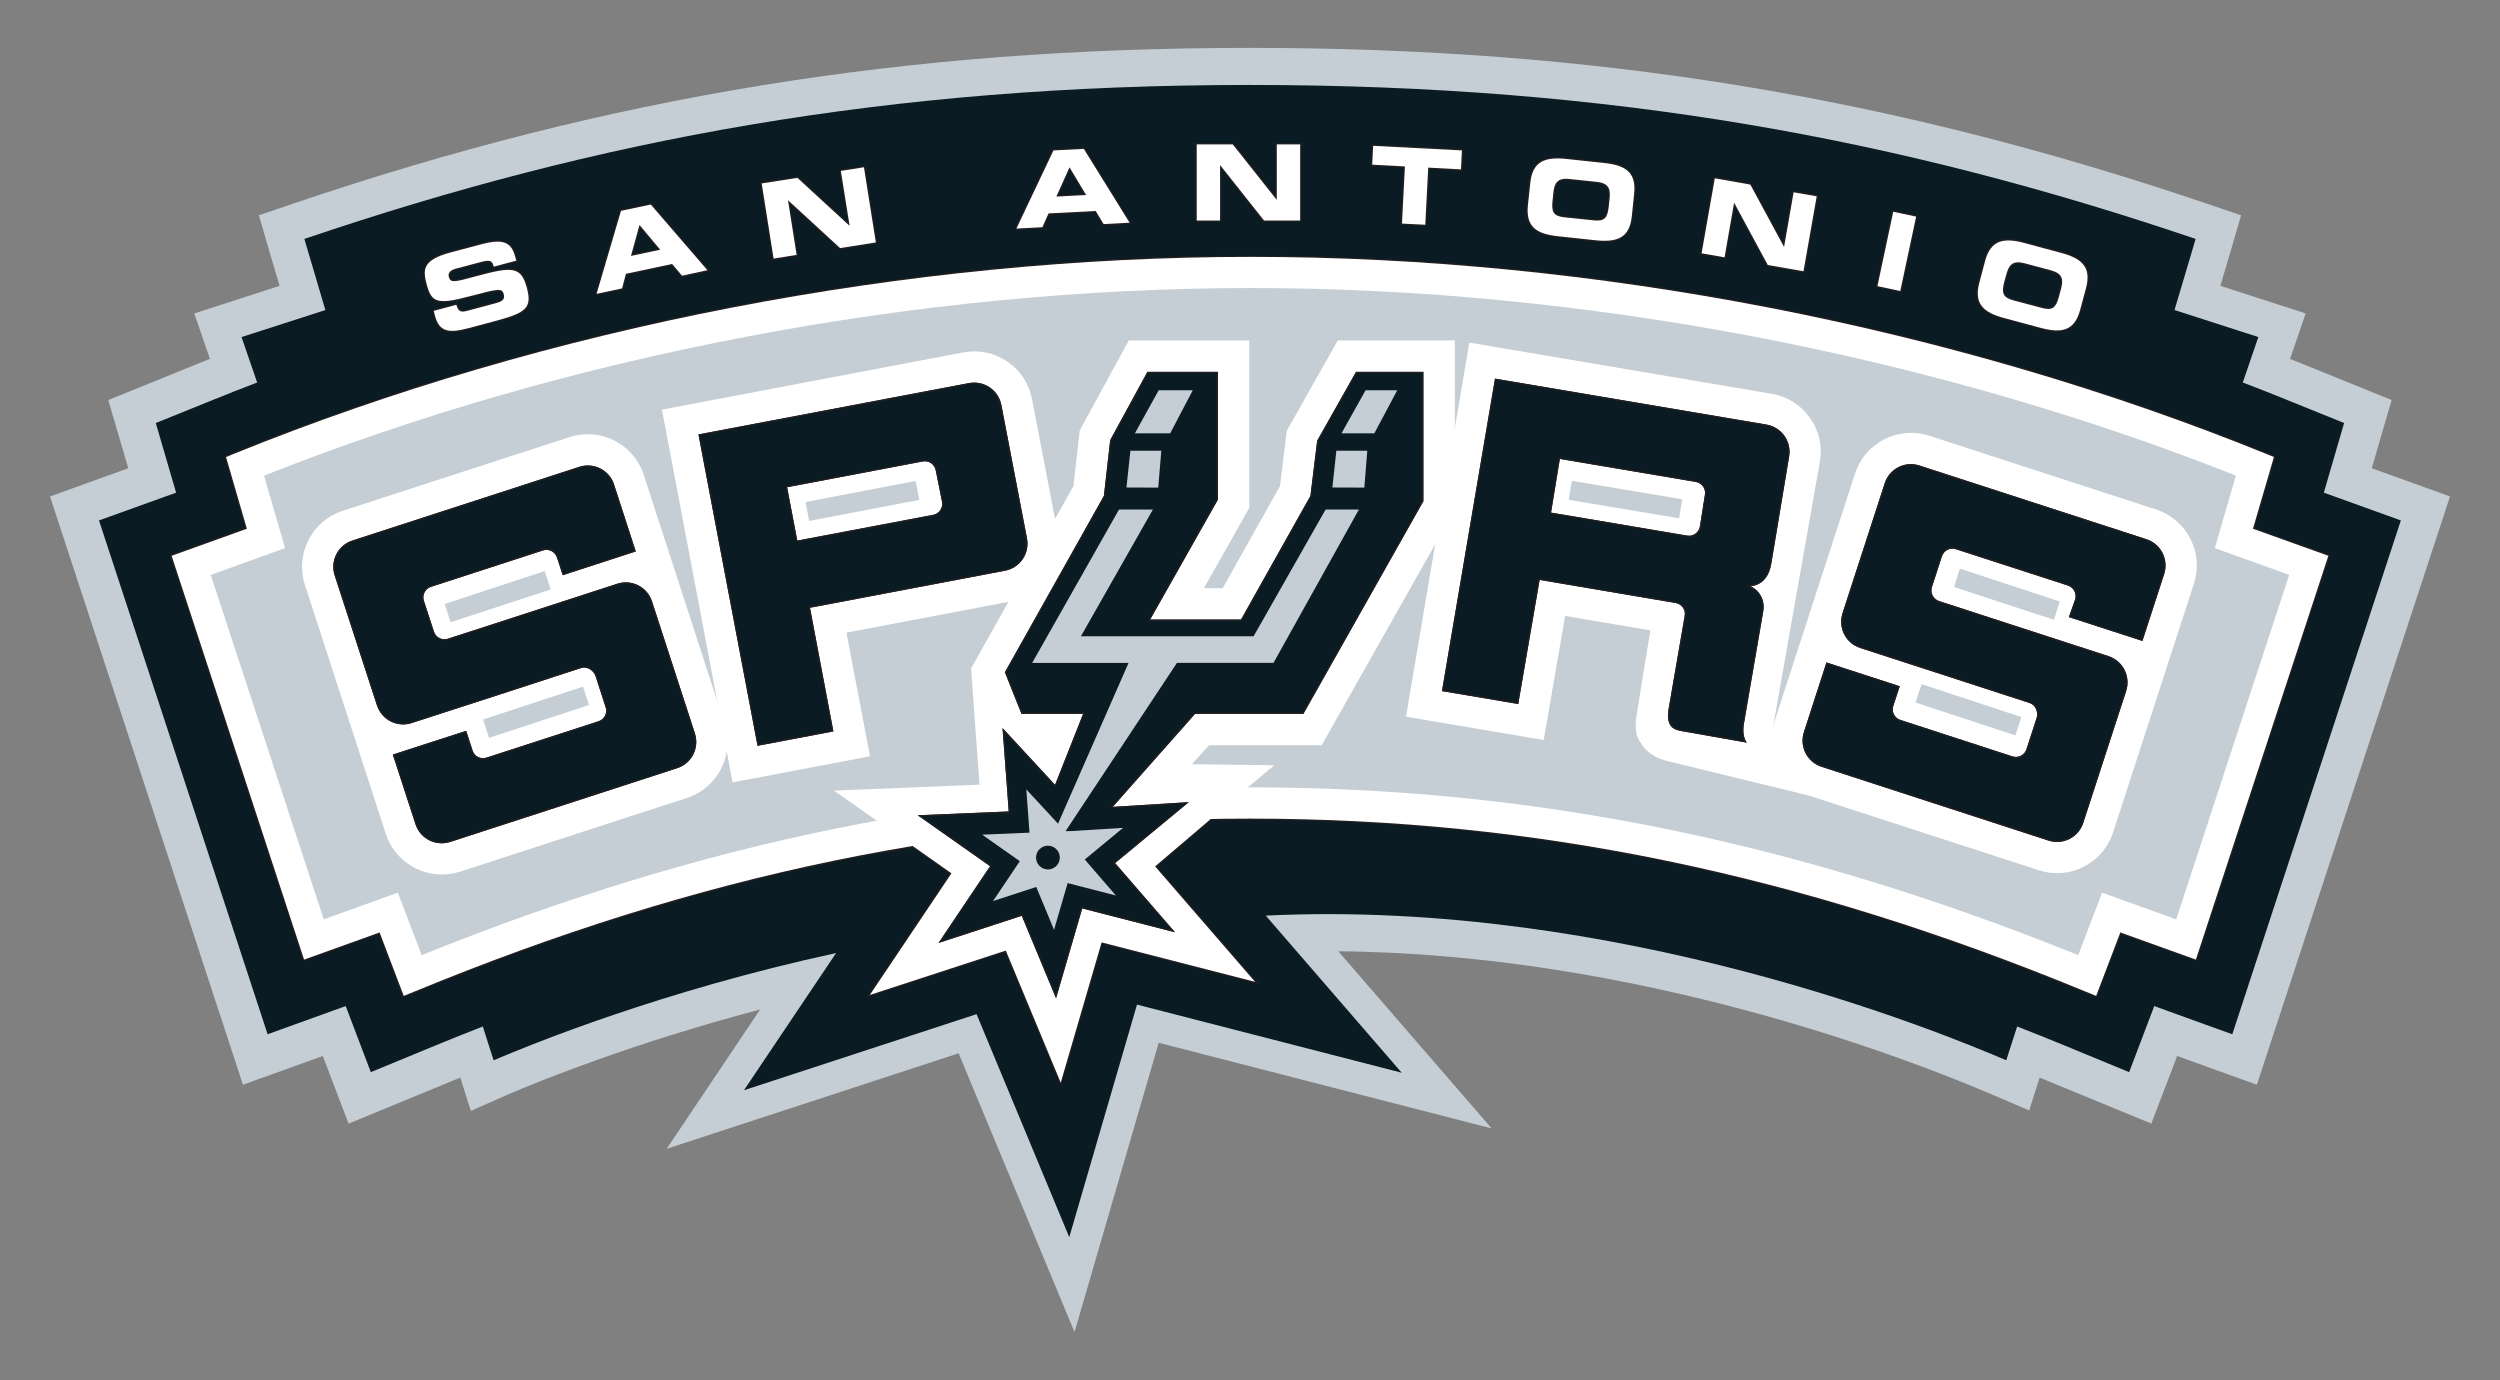 <?xml version="1.0" encoding="utf-8"?>
<!-- Generator: Adobe Illustrator 14.0.0, SVG Export Plug-In . SVG Version: 6.00 Build 43363)  -->
<!DOCTYPE svg PUBLIC "-//W3C//DTD SVG 1.1//EN" "http://www.w3.org/Graphics/SVG/1.1/DTD/svg11.dtd">
<svg version="1.1" id="Layer_1" xmlns="http://www.w3.org/2000/svg" xmlns:xlink="http://www.w3.org/1999/xlink" x="0px" y="0px"
	 width="250px" height="138px" viewBox="0 0 250 138" enable-background="new 0 0 250 138" xml:space="preserve">
<rect x="0" y="0" width="250" height="138" fill="#808080" stroke="none"/>
<g>
	<g>
		<path fill-rule="evenodd" clip-rule="evenodd" fill="#C4CED4" d="M237.174,46.825c0.78-2.671,1.991-6.82,1.991-6.82l-8.996-3.647
			c-0.375-0.152-0.772-0.305-1.163-0.468l1.561-4.544l-8.528-2.762c0.665-2.26,1.059-3.599,1.077-3.647l0.995-3.408l-3.361-1.142
			C188.95,9.6,159.424,4.789,124.994,4.789c-34.429,0-63.964,4.811-95.746,15.597l-3.361,1.142l0.992,3.408
			c0.019,0.048,0.411,1.387,1.081,3.647l-8.532,2.762l1.564,4.544c-0.388,0.164-0.784,0.312-1.172,0.468l-8.993,3.647
			c0,0,1.215,4.149,1.999,6.82C10.292,47.735,5,49.645,5,49.645l19.294,58.824c0,0,5.143-1.835,7.988-2.867
			c1.157,3.05,2.576,6.761,2.576,6.761l10.2-4.205c0.325-0.142,0.648-0.253,0.975-0.394l1.049,3.328l3.742-1.653
			c3.063-1.314,12.419-5.122,25.188-8.487c-4.537,6.753-9.346,13.929-9.346,13.929s26.573-8.691,29.197-9.55
			c0.947,2.277,11.589,27.881,11.589,27.881s7.706-26.462,8.42-28.932c2.149,0.554,33.296,8.565,33.296,8.565
			s-8.829-10.207-15.337-17.714c30.05,0.249,57.209,10.82,65.336,14.308l3.752,1.608l1.044-3.283
			c0.323,0.141,0.646,0.26,0.966,0.394l10.203,4.205c0,0,1.419-3.711,2.585-6.761c2.838,1.032,7.972,2.867,7.972,2.867L245,49.645
			C245,49.645,239.707,47.735,237.174,46.825"/>
		<path fill-rule="evenodd" clip-rule="evenodd" fill="#0A1B23" d="M232.383,49.266c0.074-0.255,2.027-6.965,2.027-6.965
			l-5.713-2.309c-1.463-0.602-2.941-1.172-4.42-1.742l1.557-4.544l-8.384-2.701c1.315-4.394,2.11-7.113,2.11-7.113
			c-29.3-9.936-58.23-15.396-94.565-15.396c-36.343,0-65.262,5.46-94.559,15.396c0,0,0.798,2.719,2.102,7.113l-8.383,2.701
			l1.56,4.544c-1.484,0.57-2.958,1.14-4.424,1.742l-5.713,2.309c0,0,1.956,6.71,2.032,6.965c-0.457,0.167-7.711,2.776-7.711,2.776
			l16.862,51.383c0,0,7.486-2.692,7.809-2.819c0.004,0,2.509,6.608,2.509,6.608l6.485-2.675c1.583-0.653,3.15-1.277,4.717-1.891
			c0.57,1.816,0.958,3.002,1.083,3.38c3.687-1.574,16.828-6.949,34.245-10.723c-3.991,5.939-9.213,13.717-9.213,13.717
			s22.901-7.492,23.259-7.607c0.178,0.428,9.27,22.306,9.27,22.306s6.645-22.799,6.773-23.26c0.576,0.142,26.471,6.813,26.471,6.813
			s-8.51-9.829-13.595-15.712c35.228-1.709,67.828,11.804,74.05,14.467c0.13-0.378,0.513-1.563,1.089-3.38
			c1.571,0.613,3.135,1.237,4.721,1.891l6.478,2.675l2.512-6.608c0.319,0.127,7.804,2.819,7.804,2.819l16.855-51.383
			C240.082,52.042,232.843,49.433,232.383,49.266"/>
		<path fill-rule="evenodd" clip-rule="evenodd" fill="#FFFFFF" d="M225.295,52.872c0,0,1.687-5.778,2.099-7.169
			c-0.435-0.176-0.865-0.354-0.865-0.354c-31.282-12.681-67.297-19.66-101.401-19.66c-34.278,0-70.376,6.979-101.661,19.66
			c0,0-0.433,0.178-0.86,0.354c0.399,1.391,2.084,7.169,2.084,7.169s-6.059,2.18-7.531,2.708
			c0.598,1.814,12.622,38.447,13.25,40.375c1.536-0.546,7.549-2.715,7.549-2.715s1.876,4.91,2.418,6.348
			c0.492-0.204,0.982-0.397,0.982-0.397c17.109-7.058,33.463-11.849,49.925-14.575c2.138,1.504,3.865,2.719,3.865,2.719
			s-7.224,10.772-8.162,12.161c1.597-0.517,13.593-4.438,13.593-4.438s4.853,11.686,5.488,13.204
			c0.461-1.582,4.093-14.021,4.093-14.021s13.545,3.484,15.348,3.944c-1.215-1.396-10-11.544-10-11.544s2.715-2.314,5.561-4.739
			c1.308-0.019,2.609-0.045,3.928-0.045c28.402,0,54.975,5.501,83.642,17.335c0,0,0.49,0.193,0.974,0.397
			c0.55-1.438,2.426-6.348,2.426-6.348s6.014,2.169,7.551,2.715c0.624-1.928,12.644-38.561,13.246-40.375
			C231.361,55.052,225.295,52.872,225.295,52.872"/>
		<path fill="none" stroke="#231F20" stroke-width="0.266" stroke-miterlimit="3.864" d="M225.295,52.872
			c0,0,1.687-5.778,2.099-7.169c-0.435-0.176-0.865-0.354-0.865-0.354c-31.282-12.681-67.297-19.66-101.401-19.66
			c-34.278,0-70.376,6.979-101.661,19.66c0,0-0.433,0.178-0.86,0.354c0.399,1.391,2.084,7.169,2.084,7.169s-6.059,2.18-7.531,2.708
			c0.598,1.814,12.622,38.447,13.25,40.375c1.536-0.546,7.549-2.715,7.549-2.715s1.876,4.91,2.418,6.348
			c0.492-0.204,0.982-0.397,0.982-0.397c17.109-7.058,33.463-11.849,49.925-14.575c2.138,1.504,3.865,2.719,3.865,2.719
			s-7.224,10.772-8.162,12.161c1.597-0.517,13.593-4.438,13.593-4.438s4.853,11.686,5.488,13.204
			c0.461-1.582,4.093-14.021,4.093-14.021s13.545,3.484,15.348,3.944c-1.215-1.396-10-11.544-10-11.544s2.715-2.314,5.561-4.739
			c1.308-0.019,2.609-0.045,3.928-0.045c28.402,0,54.975,5.501,83.642,17.335c0,0,0.49,0.193,0.974,0.397
			c0.55-1.438,2.426-6.348,2.426-6.348s6.014,2.169,7.551,2.715c0.624-1.928,12.644-38.561,13.246-40.375
			C231.361,55.052,225.295,52.872,225.295,52.872z"/>
		<path fill-rule="evenodd" clip-rule="evenodd" fill="#FFFFFF" d="M23.464,45.351L23.464,45.351c0,0-0.429,0.178-0.86,0.353
			c0.403,1.393,2.084,7.171,2.084,7.171s-6.058,2.178-7.527,2.704c0.594,1.818,12.618,38.453,13.246,40.381
			c1.536-0.554,7.553-2.715,7.553-2.715s1.875,4.91,2.414,6.344c0.492-0.204,0.983-0.397,0.983-0.397
			c28.658-11.83,55.238-17.331,83.639-17.331c28.404,0,54.977,5.501,83.644,17.331c0,0,0.487,0.193,0.974,0.397
			c0.55-1.434,2.422-6.344,2.422-6.344s6.018,2.161,7.551,2.715c0.632-1.928,12.651-38.563,13.25-40.381
			c-1.479-0.526-7.541-2.704-7.541-2.704s1.687-5.778,2.096-7.171c-0.432-0.174-0.862-0.353-0.862-0.353
			c-31.282-12.681-67.301-19.664-101.399-19.664C90.851,25.687,54.752,32.669,23.464,45.351"/>
		<path fill-rule="evenodd" clip-rule="evenodd" fill="#C4CED4" d="M217.621,91.933c-2.158-0.784-7.414-2.667-7.414-2.667
			s-1.675,4.387-2.384,6.248c-28.285-11.411-54.669-16.778-82.828-16.778c-28.153,0-54.546,5.367-82.825,16.778
			c-0.708-1.861-2.389-6.248-2.389-6.248s-5.254,1.883-7.406,2.667c-1.141-3.477-10.22-31.147-11.299-34.442
			c2.125-0.759,7.434-2.68,7.434-2.68s-1.517-5.204-2.109-7.243c30.512-12.098,65.477-18.763,98.729-18.763
			c33.077,0,67.955,6.666,98.458,18.756c-0.587,2.046-2.106,7.25-2.106,7.25s5.315,1.92,7.437,2.68
			C227.836,60.786,218.758,88.464,217.621,91.933"/>
		<path fill-rule="evenodd" clip-rule="evenodd" fill="#FFFFFF" d="M177.238,73.06l4.755-26.903
			c0.007-0.007,0.089-0.927,0.089-0.927c0.012-1.24-0.371-2.438-1.096-3.454c-0.902-1.278-2.259-2.134-3.818-2.396l-30.235-5.12
			l-2.103,12.423c0,0-4.029,23.798-4.23,24.989c1.701,0.286,12.087,2.039,13.773,2.329c0.305-1.75,2.14-12.408,2.14-12.408
			l8.535,1.445l-0.186,1.055c0,0-1.166,7.128-1.226,7.586c-0.216,1.683,0.126,2.158,0.616,2.879
			c0.498,0.731,1.359,1.237,2.393,1.526c-0.127-0.033,14.285,3.484,14.285,3.484L177.238,73.06z M167.908,51.828l-11.039-1.848
			l0.315-1.898l11.043,1.848L167.908,51.828z"/>
		<path fill-rule="evenodd" clip-rule="evenodd" fill="#FFFFFF" d="M72.463,72.373L64.376,47.49c-0.995-3.088-4.32-4.78-7.416-3.781
			l0.004-0.003l-22.693,7.373c-1.495,0.486-2.715,1.521-3.423,2.931c-0.425,0.837-0.646,1.731-0.646,2.663
			c0,0.617,0.098,1.229,0.293,1.83l8.086,24.88c0.999,3.091,4.331,4.784,7.412,3.781c0,0-0.069,0.037-0.109,0.045
			c0.193-0.067,1.879-0.62,22.799-7.414c2.437-0.787,4.069-3.042,4.069-5.608C72.752,73.576,72.654,72.963,72.463,72.373
			 M45.071,62.221l-0.602-1.829l9.996-3.282l0.602,1.833L45.071,62.221z M48.908,73.784l-0.602-1.833l9.994-3.287l0.607,1.835
			L48.908,73.784z"/>
		<path fill-rule="evenodd" clip-rule="evenodd" fill="#FFFFFF" d="M105.768,53.268c0.004,0.015-2.565-13.351-2.565-13.351
			c-0.292-1.532-1.163-2.872-2.464-3.753c-1.3-0.886-2.864-1.209-4.407-0.921c0,0-28.188,5.353-30.137,5.718
			c0.264,1.402,5.72,30.161,5.72,30.161l0.769,4.067l0.574,3.049c0,0,12.053-2.291,13.743-2.61
			c-0.331-1.746-2.358-12.364-2.358-12.364l16.438-3.122c1.549-0.29,2.888-1.165,3.774-2.461c0.704-1.043,1.049-2.249,1.016-3.477
			L105.768,53.268z M80.919,52.092l-0.366-1.891l11.011-2.106l0.366,1.891L80.919,52.092z"/>
		<path fill-rule="evenodd" clip-rule="evenodd" fill="#FFFFFF" d="M97.117,66.823c0.043,0.962,0.834,11.641,0.834,11.641
			s-12.841,0.524-14.553,0.595c1.391,0.988,11.749,8.275,11.749,8.275s-7.222,10.772-8.162,12.161
			c1.597-0.517,13.595-4.438,13.595-4.438s4.856,11.686,5.492,13.212c0.46-1.59,4.089-14.029,4.089-14.029
			s13.545,3.484,15.346,3.944c-1.209-1.396-9.999-11.544-9.999-11.544s10.662-9.089,11.905-10.114
			c-1.475-0.011-8.229-0.104-8.229-0.104l1.736-1.901h11.249l13.313-23.575v-16.9h-11.704l-5.1,9.03c0,0-0.564,4.554-0.676,5.527
			c-0.478,0.853-4.445,7.904-5.739,10.22h-1.877c1.97-3.488,4.548-8.036,4.548-8.036V34.044h-12.053l-4.911,9.003
			c0,0-0.518,4.573-0.627,5.561C106.84,49.498,97.117,66.823,97.117,66.823"/>
	</g>
	<g>
		<defs>
			<polygon id="SVGID_1_" points="135.604,37.185 131.715,44.073 131.043,49.59 124.101,61.956 115.011,61.956 121.792,49.96 
				121.792,37.185 114.744,37.185 111.017,44.019 110.389,49.59 100.488,67.228 102.15,71.385 108.313,71.385 105.506,78.486 
				100.252,72.808 100.873,81.146 91.767,81.525 99.01,86.621 93.852,94.299 102.178,91.576 105.604,99.822 108.221,90.845 
				117.498,93.226 111.507,86.309 118.878,80.214 111.271,80.686 119.506,71.385 130.341,71.385 142.338,50.12 142.338,37.185 			
				"/>
		</defs>
		<clipPath id="SVGID_2_">
			<use xlink:href="#SVGID_1_"  overflow="visible"/>
		</clipPath>
		<polygon clip-path="url(#SVGID_2_)" fill-rule="evenodd" clip-rule="evenodd" fill="#0A1B23" points="135.607,37.183 
			131.719,44.075 131.039,49.59 124.104,61.959 115.009,61.959 121.792,49.958 121.792,37.183 114.744,37.183 111.017,44.017 
			110.389,49.59 100.492,67.227 102.15,71.385 108.313,71.385 105.504,78.486 100.252,72.811 100.873,81.146 91.771,81.525 
			99.012,86.621 93.851,94.295 102.176,91.58 105.603,99.826 108.223,90.841 117.496,93.226 111.507,86.309 118.882,80.21 
			111.274,80.686 119.506,71.385 130.337,71.385 142.342,50.118 142.342,37.183 		"/>
		<polygon clip-path="url(#SVGID_2_)" fill="none" stroke="#231F20" stroke-width="0.266" stroke-miterlimit="3.864" points="
			135.607,37.183 131.719,44.075 131.039,49.59 124.104,61.959 115.009,61.959 121.792,49.958 121.792,37.183 114.744,37.183 
			111.017,44.017 110.389,49.59 100.492,67.227 102.15,71.385 108.313,71.385 105.504,78.486 100.252,72.811 100.873,81.146 
			91.771,81.525 99.012,86.621 93.851,94.295 102.176,91.58 105.603,99.826 108.223,90.841 117.496,93.226 111.507,86.309 
			118.882,80.21 111.274,80.686 119.506,71.385 130.337,71.385 142.342,50.118 142.342,37.183 		"/>
	</g>
	<g>
		<path fill-rule="evenodd" clip-rule="evenodd" fill="#FFFFFF" d="M219.033,53.871c-0.714-1.396-1.932-2.431-3.425-2.925
			l-22.684-7.371c-1.497-0.487-3.095-0.362-4.491,0.356c-1.411,0.711-2.444,1.933-2.931,3.425l-8.086,24.886
			c-0.193,0.599-0.29,1.215-0.29,1.824c0,0.917,0.216,1.831,0.643,2.659c0.71,1.412,1.936,2.452,3.433,2.935l22.68,7.366
			c1.497,0.497,3.094,0.367,4.491-0.354c1.403-0.705,2.443-1.932,2.931-3.417l8.09-24.894c0.192-0.596,0.286-1.22,0.286-1.822
			C219.68,55.621,219.464,54.711,219.033,53.871 M201.538,73.539l-9.988-3.287l0.605-1.837l9.988,3.295L201.538,73.539z
			 M205.386,61.98l-9.991-3.282l0.595-1.833l9.991,3.285L205.386,61.98z"/>
		<polygon fill-rule="evenodd" clip-rule="evenodd" fill="#C4CED4" points="136.559,39.025 134.151,43.33 137.436,43.33 
			139.724,39.025 		"/>
		<polygon fill-rule="evenodd" clip-rule="evenodd" fill="#C4CED4" points="119.277,39.025 115.869,39.025 113.485,43.337 
			117.021,43.33 		"/>
		<path fill-rule="evenodd" clip-rule="evenodd" fill="#C4CED4" d="M125.361,63.625h-17.268l7.197-12.67h-3.39l-8.684,15.335h9.639
			l-7.052,16.078l-3.172-3.429l0.319,4.327l-4.736,0.201l3.767,2.651l-2.682,3.99l4.327-1.412l1.777,4.29l1.361-4.68l4.827,1.248
			l-3.115-3.604l3.83-3.164l-5.375,0.33h-0.374l11.138-16.828h9.654l8.539-15.335h-3.328L125.361,63.625z M104.791,86.944
			c-0.646,0-1.187-0.531-1.187-1.192c0-0.646,0.541-1.182,1.187-1.182c0.654,0,1.19,0.535,1.19,1.182
			C105.981,86.413,105.445,86.944,104.791,86.944"/>
		<polygon fill-rule="evenodd" clip-rule="evenodd" fill="#C4CED4" points="116.131,45.072 113.039,45.072 112.644,48.749 
			115.823,48.762 		"/>
		<polygon fill-rule="evenodd" clip-rule="evenodd" fill="#C4CED4" points="133.238,48.749 136.433,48.76 136.729,45.072 
			133.636,45.072 		"/>
		<path fill-rule="evenodd" clip-rule="evenodd" fill="#FFFFFF" d="M43.503,31.592c0.435,1.59,1.354,1.761,3.404,1.209l2.727-0.73
			c3.001-0.802,3.581-1.311,3.051-3.285c-0.574-2.145-1.441-2.138-4.94-1.198c-2.42,0.665-2.697,0.719-2.87,0.074
			c-0.098-0.39,0.195-0.654,0.704-0.795l2.5-0.665c1.031-0.278,1.152-0.076,1.293,0.464l2.26-0.602l-0.065-0.236
			c-0.351-1.289-0.83-2.11-3.419-1.402l-3.146,0.836c-2.845,0.761-2.689,1.811-2.34,3.149c0.479,1.811,0.986,2.112,4.372,1.198
			c2.905-0.773,3.18-0.806,3.351-0.164c0.148,0.57-0.32,0.749-0.799,0.871l-2.765,0.741c-0.643,0.177-0.973,0.203-1.19-0.574
			l-2.257,0.602L43.503,31.592z"/>
		<path fill="none" stroke="#231F20" stroke-width="0.266" stroke-miterlimit="3.864" d="M43.503,31.592
			c0.435,1.59,1.354,1.761,3.404,1.209l2.727-0.73c3.001-0.802,3.581-1.311,3.051-3.285c-0.574-2.145-1.441-2.138-4.94-1.198
			c-2.42,0.665-2.697,0.719-2.87,0.074c-0.098-0.39,0.195-0.654,0.704-0.795l2.5-0.665c1.031-0.278,1.152-0.076,1.293,0.464
			l2.26-0.602l-0.065-0.236c-0.351-1.289-0.83-2.11-3.419-1.402l-3.146,0.836c-2.845,0.761-2.689,1.811-2.34,3.149
			c0.479,1.811,0.986,2.112,4.372,1.198c2.905-0.773,3.18-0.806,3.351-0.164c0.148,0.57-0.32,0.749-0.799,0.871l-2.765,0.741
			c-0.643,0.177-0.973,0.203-1.19-0.574l-2.257,0.602L43.503,31.592z"/>
		<path fill-rule="evenodd" clip-rule="evenodd" fill="#FFFFFF" d="M59.658,29.384l2.552-0.544l0.38-1.459l4.625-0.986l0.99,1.176
			l2.537-0.552l-5.665-6.565L62.1,21.084L59.658,29.384z M63.951,22.496l2.069,2.476l-2.925,0.621L63.951,22.496z"/>
		<path fill="none" stroke="#231F20" stroke-width="0.266" stroke-miterlimit="3.864" d="M59.658,29.384l2.552-0.544l0.38-1.459
			l4.625-0.986l0.99,1.176l2.537-0.552l-5.665-6.565L62.1,21.084L59.658,29.384 M63.951,22.496l2.069,2.476l-2.925,0.621
			L63.951,22.496z"/>
		<polygon fill-rule="evenodd" clip-rule="evenodd" fill="#FFFFFF" points="77.36,25.857 79.662,25.488 78.802,20.039 78.82,20.039 
			84.009,24.808 87.584,24.242 86.394,16.726 84.085,17.089 84.956,22.548 84.928,22.555 79.741,17.786 76.17,18.345 		"/>
		<polygon fill="none" stroke="#231F20" stroke-width="0.266" stroke-miterlimit="3.864" points="77.36,25.857 79.662,25.488 
			78.802,20.039 78.82,20.039 84.009,24.808 87.584,24.242 86.394,16.726 84.085,17.089 84.956,22.548 84.928,22.555 79.741,17.786 
			76.17,18.345 		"/>
		<path fill-rule="evenodd" clip-rule="evenodd" fill="#FFFFFF" d="M101.64,22.858l2.598-0.139l0.615-1.378l4.717-0.244l0.791,1.31
			l2.598-0.138l-4.576-7.378l-3.035,0.152L101.64,22.858z M106.953,16.731l1.662,2.773l-2.979,0.152L106.953,16.731z"/>
		<path fill="none" stroke="#231F20" stroke-width="0.266" stroke-miterlimit="3.864" d="M101.64,22.858l2.598-0.139l0.615-1.378
			l4.717-0.244l0.791,1.31l2.598-0.138l-4.576-7.378l-3.035,0.152L101.64,22.858 M106.953,16.731l1.662,2.773l-2.979,0.152
			L106.953,16.731z"/>
		<polygon fill-rule="evenodd" clip-rule="evenodd" fill="#FFFFFF" points="119.675,22.05 122.005,22.05 122.005,16.523 
			122.022,16.523 126.403,22.05 130.014,22.05 130.014,14.443 127.681,14.443 127.681,19.978 127.666,19.978 123.279,14.443 
			119.675,14.443 		"/>
		<polygon fill="none" stroke="#231F20" stroke-width="0.266" stroke-miterlimit="3.864" points="119.675,22.05 122.005,22.05 
			122.005,16.523 122.022,16.523 126.403,22.05 130.014,22.05 130.014,14.443 127.681,14.443 127.681,19.978 127.666,19.978 
			123.279,14.443 119.675,14.443 		"/>
		<polygon fill-rule="evenodd" clip-rule="evenodd" fill="#FFFFFF" points="137.22,16.467 140.492,16.642 140.198,22.358 
			142.527,22.474 142.821,16.761 146.097,16.939 146.189,15.041 137.316,14.584 		"/>
		<polygon fill="none" stroke="#231F20" stroke-width="0.266" stroke-miterlimit="3.864" points="137.22,16.467 140.492,16.642 
			140.198,22.358 142.527,22.474 142.821,16.761 146.097,16.939 146.189,15.041 137.316,14.584 		"/>
		<path fill-rule="evenodd" clip-rule="evenodd" fill="#FFFFFF" d="M152.79,20.538c-0.227,2.221,0.959,2.872,3.054,3.089
			l3.714,0.399c2.088,0.217,3.388-0.178,3.622-2.388l0.233-2.26c0.242-2.215-0.95-2.867-3.045-3.084l-3.719-0.397
			c-2.091-0.214-3.391,0.178-3.617,2.392L152.79,20.538 M155.339,19.261c0.089-0.936,0.394-1.499,1.611-1.361l2.712,0.284
			c1.226,0.126,1.396,0.719,1.3,1.669l-0.089,0.812c-0.119,1.096-0.387,1.49-1.489,1.373l-2.961-0.309
			c-1.1-0.117-1.289-0.551-1.17-1.654L155.339,19.261z"/>
		<path fill="none" stroke="#231F20" stroke-width="0.266" stroke-miterlimit="3.864" d="M152.79,20.538
			c-0.227,2.221,0.959,2.872,3.054,3.089l3.714,0.399c2.088,0.217,3.388-0.178,3.622-2.388l0.233-2.26
			c0.242-2.215-0.95-2.867-3.045-3.084l-3.719-0.397c-2.091-0.214-3.391,0.178-3.617,2.392L152.79,20.538 M155.339,19.261
			c0.089-0.936,0.394-1.499,1.611-1.361l2.712,0.284c1.226,0.126,1.396,0.719,1.3,1.669l-0.089,0.812
			c-0.119,1.096-0.387,1.49-1.489,1.373l-2.961-0.309c-1.1-0.117-1.289-0.551-1.17-1.654L155.339,19.261z"/>
		<polygon fill-rule="evenodd" clip-rule="evenodd" fill="#FFFFFF" points="170.159,25.33 172.454,25.733 173.409,20.282 
			173.424,20.293 176.778,26.498 180.348,27.126 181.67,19.632 179.363,19.229 178.412,24.669 178.39,24.669 175.032,18.46 
			171.481,17.833 		"/>
		<polygon fill="none" stroke="#231F20" stroke-width="0.266" stroke-miterlimit="3.864" points="170.159,25.33 172.454,25.733 
			173.409,20.282 173.424,20.293 176.778,26.498 180.348,27.126 181.67,19.632 179.363,19.229 178.412,24.669 178.39,24.669 
			175.032,18.46 171.481,17.833 		"/>
		<polygon fill-rule="evenodd" clip-rule="evenodd" fill="#FFFFFF" points="187.743,28.613 190.027,29.104 191.613,21.66 
			189.325,21.177 		"/>
		<polygon fill="none" stroke="#231F20" stroke-width="0.266" stroke-miterlimit="3.864" points="187.743,28.613 190.027,29.104 
			191.613,21.66 189.325,21.177 		"/>
		<path fill-rule="evenodd" clip-rule="evenodd" fill="#FFFFFF" d="M197.928,28.292c-0.572,2.152,0.498,2.983,2.525,3.521
			l3.61,0.971c2.036,0.542,3.373,0.36,3.949-1.789l0.59-2.195c0.572-2.152-0.497-2.98-2.525-3.521l-3.614-0.973
			c-2.031-0.544-3.376-0.362-3.952,1.79L197.928,28.292 M200.64,27.421c0.245-0.917,0.624-1.408,1.809-1.096l2.634,0.704
			c1.192,0.319,1.27,0.943,1.021,1.852l-0.212,0.795c-0.29,1.066-0.617,1.412-1.683,1.124l-2.883-0.765
			c-1.065-0.293-1.178-0.758-0.906-1.83L200.64,27.421z"/>
		<path fill="none" stroke="#231F20" stroke-width="0.266" stroke-miterlimit="3.864" d="M197.928,28.292
			c-0.572,2.152,0.498,2.983,2.525,3.521l3.61,0.971c2.036,0.542,3.373,0.36,3.949-1.789l0.59-2.195
			c0.572-2.152-0.497-2.98-2.525-3.521l-3.614-0.973c-2.031-0.544-3.376-0.362-3.952,1.79L197.928,28.292 M200.64,27.421
			c0.245-0.917,0.624-1.408,1.809-1.096l2.634,0.704c1.192,0.319,1.27,0.943,1.021,1.852l-0.212,0.795
			c-0.29,1.066-0.617,1.412-1.683,1.124l-2.883-0.765c-1.065-0.293-1.178-0.758-0.906-1.83L200.64,27.421z"/>
		<path fill-rule="evenodd" clip-rule="evenodd" fill="#FFFFFF" d="M43.503,31.592c0.435,1.59,1.354,1.761,3.404,1.209l2.727-0.73
			c3.001-0.802,3.581-1.311,3.051-3.285c-0.574-2.145-1.441-2.138-4.94-1.198c-2.42,0.665-2.697,0.719-2.87,0.074
			c-0.098-0.39,0.195-0.654,0.704-0.795l2.5-0.665c1.031-0.278,1.152-0.076,1.293,0.464l2.26-0.602l-0.065-0.236
			c-0.351-1.289-0.83-2.11-3.419-1.402l-3.146,0.836c-2.845,0.761-2.689,1.811-2.34,3.149c0.479,1.811,0.986,2.112,4.372,1.198
			c2.905-0.773,3.18-0.806,3.351-0.164c0.148,0.57-0.32,0.749-0.799,0.871l-2.765,0.741c-0.643,0.177-0.973,0.203-1.19-0.574
			l-2.257,0.602L43.503,31.592z"/>
		<path fill-rule="evenodd" clip-rule="evenodd" fill="#FFFFFF" d="M59.658,29.384l2.552-0.544l0.38-1.459l4.625-0.986l0.99,1.176
			l2.537-0.552l-5.665-6.565L62.1,21.084L59.658,29.384z M63.951,22.496l2.069,2.476l-2.925,0.621L63.951,22.496z"/>
		<polygon fill-rule="evenodd" clip-rule="evenodd" fill="#FFFFFF" points="77.36,25.857 79.662,25.488 78.802,20.039 78.82,20.039 
			84.009,24.808 87.584,24.242 86.394,16.726 84.085,17.089 84.956,22.548 84.928,22.555 79.741,17.786 76.17,18.345 		"/>
		<path fill-rule="evenodd" clip-rule="evenodd" fill="#FFFFFF" d="M101.64,22.858l2.598-0.139l0.615-1.378l4.717-0.244l0.791,1.31
			l2.598-0.138l-4.576-7.378l-3.035,0.152L101.64,22.858z M106.953,16.731l1.662,2.773l-2.979,0.152L106.953,16.731z"/>
		<polygon fill-rule="evenodd" clip-rule="evenodd" fill="#FFFFFF" points="119.675,22.05 122.005,22.05 122.005,16.523 
			122.022,16.523 126.403,22.05 130.014,22.05 130.014,14.443 127.681,14.443 127.681,19.978 127.666,19.978 123.279,14.443 
			119.675,14.443 		"/>
		<polygon fill-rule="evenodd" clip-rule="evenodd" fill="#FFFFFF" points="137.22,16.467 140.492,16.642 140.198,22.358 
			142.527,22.474 142.821,16.761 146.097,16.939 146.189,15.041 137.316,14.584 		"/>
		<path fill-rule="evenodd" clip-rule="evenodd" fill="#FFFFFF" d="M152.79,20.538c-0.227,2.221,0.959,2.872,3.054,3.089
			l3.714,0.399c2.088,0.217,3.388-0.178,3.622-2.388l0.233-2.26c0.242-2.215-0.95-2.867-3.045-3.084l-3.719-0.397
			c-2.091-0.214-3.391,0.178-3.617,2.392L152.79,20.538 M155.339,19.261c0.089-0.936,0.394-1.499,1.611-1.361l2.712,0.284
			c1.226,0.126,1.396,0.719,1.3,1.669l-0.089,0.812c-0.119,1.096-0.387,1.49-1.489,1.373l-2.961-0.309
			c-1.1-0.117-1.289-0.551-1.17-1.654L155.339,19.261z"/>
		<polygon fill-rule="evenodd" clip-rule="evenodd" fill="#FFFFFF" points="170.159,25.33 172.454,25.733 173.409,20.282 
			173.424,20.293 176.778,26.498 180.348,27.126 181.67,19.632 179.363,19.229 178.412,24.669 178.39,24.669 175.032,18.46 
			171.481,17.833 		"/>
		<polygon fill-rule="evenodd" clip-rule="evenodd" fill="#FFFFFF" points="187.743,28.613 190.027,29.104 191.613,21.66 
			189.325,21.177 		"/>
		<path fill-rule="evenodd" clip-rule="evenodd" fill="#FFFFFF" d="M197.928,28.292c-0.572,2.152,0.498,2.983,2.525,3.521
			l3.61,0.971c2.036,0.542,3.373,0.36,3.949-1.789l0.59-2.195c0.572-2.152-0.497-2.98-2.525-3.521l-3.614-0.973
			c-2.031-0.544-3.376-0.362-3.952,1.79L197.928,28.292 M200.64,27.421c0.245-0.917,0.624-1.408,1.809-1.096l2.634,0.704
			c1.192,0.319,1.27,0.943,1.021,1.852l-0.212,0.795c-0.29,1.066-0.617,1.412-1.683,1.124l-2.883-0.765
			c-1.065-0.293-1.178-0.758-0.906-1.83L200.64,27.421z"/>
	</g>
	<g>
		<defs>
			<path id="SVGID_3_" d="M168.718,53.561l-13.613-2.301l0.88-5.366l13.603,2.301c0.598,0.106,1.011,0.676,0.902,1.27l-0.501,3.191
				c-0.101,0.541-0.564,0.921-1.085,0.921C168.844,53.578,168.777,53.574,168.718,53.561 M144.195,69.111l7.629,1.289l2.14-12.412
				l9.828,1.673l3.781,0.639c0.595,0.104,1.007,0.67,0.896,1.271l-1.612,9.338c-0.33,1.976,0.807,2.103,1.297,2.199
				c0.557,0.104,6.545,1.158,6.545,1.158c-0.179-0.186-0.55-0.861-0.253-2.208l1.887-10.978c0.164-1.079-0.364-2.026-1.267-2.45
				c1.281-0.143,1.868-1.137,2.047-2.186l0.163-0.947l1.639-9.854c0.256-1.504-0.754-2.925-2.266-3.185l-27.149-4.595
				L144.195,69.111z"/>
		</defs>
		<clipPath id="SVGID_4_">
			<use xlink:href="#SVGID_3_"  overflow="visible"/>
		</clipPath>
		<path clip-path="url(#SVGID_4_)" fill-rule="evenodd" clip-rule="evenodd" fill="#0A1B23" d="M176.651,42.46l-27.155-4.595
			l-5.301,31.246l7.629,1.289l2.136-12.41l9.832,1.677l3.778,0.635c0.602,0.102,1.006,0.668,0.902,1.271l-1.612,9.338
			c-0.334,1.974,0.803,2.093,1.297,2.197c0.55,0.104,6.537,1.158,6.537,1.158c-0.179-0.186-0.546-0.861-0.249-2.208l1.887-10.976
			c0.164-1.081-0.367-2.028-1.271-2.454c1.285-0.141,1.872-1.139,2.051-2.184l0.163-0.947l1.642-9.854
			C179.166,44.142,178.16,42.719,176.651,42.46 M170.493,49.466l-0.505,3.191c-0.111,0.602-0.68,1.008-1.271,0.902l-13.617-2.297
			l0.884-5.367l13.603,2.301C170.188,48.302,170.598,48.872,170.493,49.466"/>
		<path clip-path="url(#SVGID_4_)" fill="none" stroke="#231F20" stroke-width="0.266" stroke-miterlimit="3.864" d="
			M176.651,42.46l-27.155-4.595l-5.301,31.246l7.629,1.289l2.136-12.41l9.832,1.677l3.778,0.635
			c0.602,0.102,1.006,0.668,0.902,1.271l-1.612,9.338c-0.334,1.974,0.803,2.093,1.297,2.197c0.55,0.104,6.537,1.158,6.537,1.158
			c-0.179-0.186-0.546-0.861-0.249-2.208l1.887-10.976c0.164-1.081-0.367-2.028-1.271-2.454c1.285-0.141,1.872-1.139,2.051-2.184
			l0.163-0.947l1.642-9.854C179.166,44.142,178.16,42.719,176.651,42.46z M170.493,49.466l-0.505,3.191
			c-0.111,0.602-0.68,1.008-1.271,0.902l-13.617-2.297l0.884-5.367l13.603,2.301C170.188,48.302,170.598,48.872,170.493,49.466z"/>
	</g>
	<g>
		<defs>
			<path id="SVGID_5_" d="M78.71,48.723l13.571-2.578c0.596-0.115,1.175,0.28,1.292,0.886l0.631,3.153
				c0.109,0.6-0.28,1.187-0.886,1.296l-13.591,2.58L78.71,48.723z M96.909,38.306l-27.065,5.135l5.91,31.138l7.585-1.438
				l-2.34-12.365l19.493-3.703c1.512-0.279,2.489-1.724,2.21-3.23l-2.566-13.338c-0.251-1.32-1.416-2.245-2.715-2.245
				C97.253,38.26,97.08,38.274,96.909,38.306"/>
		</defs>
		<clipPath id="SVGID_6_">
			<use xlink:href="#SVGID_5_"  overflow="visible"/>
		</clipPath>
		<path clip-path="url(#SVGID_6_)" fill-rule="evenodd" clip-rule="evenodd" fill="#0A1B23" d="M79.727,54.059l13.595-2.574
			c0.602-0.115,0.997-0.7,0.882-1.298l-0.631-3.157c-0.117-0.6-0.696-0.999-1.289-0.886l-13.57,2.58L79.727,54.059 M83.34,73.142
			l-7.588,1.438l-5.906-31.14l27.061-5.131c1.499-0.281,2.944,0.704,3.23,2.195l2.563,13.342c0.283,1.502-0.7,2.949-2.206,3.226
			l-19.497,3.705L83.34,73.142z"/>
		<path clip-path="url(#SVGID_6_)" fill="none" stroke="#231F20" stroke-width="0.266" stroke-miterlimit="3.864" d="
			M79.727,54.059l13.595-2.574c0.602-0.115,0.997-0.7,0.882-1.298l-0.631-3.157c-0.117-0.6-0.696-0.999-1.289-0.886l-13.57,2.58
			L79.727,54.059 M83.34,73.142l-7.588,1.438l-5.906-31.14l27.061-5.131c1.499-0.281,2.944,0.704,3.23,2.195l2.563,13.342
			c0.283,1.502-0.7,2.949-2.206,3.226l-19.497,3.705L83.34,73.142z"/>
	</g>
	<g>
		<defs>
			<path id="SVGID_7_" d="M188.471,48.32l-3.878,11.951l-0.338,1.049c-0.472,1.455,0.315,3.009,1.769,3.48l8.665,2.812l8.287,2.697
				c0.591,0.186,0.865,0.915,0.68,1.502l-1.014,3.124c-0.189,0.572-0.807,0.892-1.39,0.706l-11.214-3.647
				c-0.579-0.183-0.898-0.807-0.709-1.396l0.649-1.973l-7.332-2.383l-2.258,6.97c-0.469,1.445,0.319,3.001,1.775,3.47l22.688,7.377
				c1.448,0.475,3.009-0.323,3.477-1.772l3.866-11.886l0.428-1.313c0.46-1.449-0.327-3.009-1.775-3.475l-14.315-4.652l-2.63-0.856
				c-0.576-0.193-0.896-0.817-0.71-1.393l1-3.088c0.2-0.581,0.816-0.897,1.396-0.702l11.214,3.635
				c0.575,0.188,0.888,0.819,0.709,1.393l-0.624,1.76l7.354,2.385l2.177-6.697c0.468-1.452-0.319-3.005-1.775-3.477l-22.688-7.367
				c-0.282-0.095-0.579-0.141-0.862-0.141C189.927,46.411,188.854,47.154,188.471,48.32"/>
		</defs>
		<clipPath id="SVGID_8_">
			<use xlink:href="#SVGID_7_"  overflow="visible"/>
		</clipPath>
		<path clip-path="url(#SVGID_8_)" fill-rule="evenodd" clip-rule="evenodd" fill="#0A1B23" d="M202.979,70.312
			c0.583,0.186,0.865,0.913,0.68,1.502l-1.021,3.122c-0.186,0.572-0.803,0.892-1.39,0.706l-11.206-3.649
			c-0.583-0.179-0.902-0.807-0.717-1.395l0.653-1.975l-7.332-2.377l-2.255,6.966c-0.475,1.441,0.32,3.001,1.769,3.474l22.691,7.373
			c1.448,0.475,3.009-0.327,3.473-1.776l3.867-11.884l0.431-1.308c0.46-1.454-0.327-3.008-1.775-3.48l-14.312-4.652l-2.634-0.856
			c-0.572-0.189-0.892-0.813-0.706-1.391l0.996-3.088c0.2-0.583,0.813-0.899,1.4-0.704l11.206,3.636
			c0.579,0.189,0.895,0.817,0.709,1.391l-0.624,1.76l7.358,2.387l2.185-6.699c0.456-1.449-0.327-3.005-1.783-3.477l-22.684-7.367
			c-1.452-0.479-3.013,0.315-3.484,1.768l-3.882,11.951l-0.342,1.055c-0.468,1.452,0.319,3.009,1.775,3.479l8.658,2.812
			L202.979,70.312z"/>
		<path clip-path="url(#SVGID_8_)" fill="none" stroke="#231F20" stroke-width="0.266" stroke-miterlimit="3.864" d="
			M202.979,70.312c0.583,0.186,0.865,0.913,0.68,1.502l-1.021,3.122c-0.186,0.572-0.803,0.892-1.39,0.706l-11.206-3.649
			c-0.583-0.179-0.902-0.807-0.717-1.395l0.653-1.975l-7.332-2.377l-2.255,6.966c-0.475,1.441,0.32,3.001,1.769,3.474l22.691,7.373
			c1.448,0.475,3.009-0.327,3.473-1.776l3.867-11.884l0.431-1.308c0.46-1.454-0.327-3.008-1.775-3.48l-14.312-4.652l-2.634-0.856
			c-0.572-0.189-0.892-0.813-0.706-1.391l0.996-3.088c0.2-0.583,0.813-0.899,1.4-0.704l11.206,3.636
			c0.579,0.189,0.895,0.817,0.709,1.391l-0.624,1.76l7.358,2.387l2.185-6.699c0.456-1.449-0.327-3.005-1.783-3.477l-22.684-7.367
			c-1.452-0.479-3.013,0.315-3.484,1.768l-3.882,11.951l-0.342,1.055c-0.468,1.452,0.319,3.009,1.775,3.479l8.658,2.812
			L202.979,70.312z"/>
	</g>
	<g>
		<defs>
			<path id="SVGID_9_" d="M57.923,46.686l-22.688,7.368c-1.445,0.472-2.24,2.03-1.771,3.48l3.887,11.949l0.342,1.047
				c0.468,1.456,2.028,2.251,3.48,1.775l8.66-2.806l8.296-2.702c0.574-0.182,1.231,0.236,1.426,0.815l1.012,3.125
				c0.189,0.57-0.13,1.194-0.708,1.386l-11.21,3.64c-0.578,0.189-1.202-0.122-1.391-0.702l-0.639-1.979l-7.338,2.374l2.268,6.972
				c0.472,1.448,2.034,2.236,3.484,1.764l22.691-7.376c1.449-0.469,2.236-2.021,1.768-3.47l-3.865-11.895l-0.429-1.313
				c-0.464-1.445-2.022-2.236-3.473-1.765l-14.312,4.648l-2.634,0.853c-0.581,0.189-1.198-0.126-1.387-0.717l-1.005-3.076
				c-0.189-0.579,0.126-1.211,0.711-1.396l11.21-3.644c0.578-0.186,1.206,0.137,1.391,0.715l0.574,1.764l7.305-2.374l-2.173-6.693
				c-0.377-1.168-1.46-1.905-2.625-1.905C58.502,46.548,58.209,46.589,57.923,46.686"/>
		</defs>
		<clipPath id="SVGID_10_">
			<use xlink:href="#SVGID_9_"  overflow="visible"/>
		</clipPath>
		<path clip-path="url(#SVGID_10_)" fill-rule="evenodd" clip-rule="evenodd" fill="#0A1B23" d="M49.833,69.498l-8.66,2.808
			c-1.451,0.476-3.012-0.321-3.477-1.777l-0.347-1.045l-3.887-11.951c-0.468-1.445,0.327-3.012,1.773-3.48l22.691-7.367
			c1.449-0.472,3.012,0.315,3.48,1.768l2.171,6.699l-7.306,2.374l-0.57-1.768c-0.186-0.583-0.813-0.903-1.393-0.715l-11.212,3.644
			c-0.581,0.189-0.897,0.817-0.708,1.395l1.005,3.081c0.186,0.585,0.81,0.9,1.391,0.711l2.624-0.849l14.317-4.65
			c1.449-0.472,3.012,0.319,3.473,1.768l0.429,1.311l3.865,11.89c0.468,1.453-0.319,3.005-1.768,3.477l-22.693,7.373
			c-1.453,0.469-3.013-0.319-3.484-1.768l-2.262-6.968l7.332-2.378l0.639,1.98c0.191,0.583,0.815,0.895,1.393,0.701l11.208-3.638
			c0.58-0.186,0.899-0.81,0.708-1.384l-1.011-3.124c-0.195-0.578-0.852-1-1.422-0.817L49.833,69.498z"/>
		<path clip-path="url(#SVGID_10_)" fill="none" stroke="#231F20" stroke-width="0.266" stroke-miterlimit="3.864" d="
			M49.833,69.498l-8.66,2.808c-1.451,0.476-3.012-0.321-3.477-1.777l-0.347-1.045l-3.887-11.951
			c-0.468-1.445,0.327-3.012,1.773-3.48l22.691-7.367c1.449-0.472,3.012,0.315,3.48,1.768l2.171,6.699l-7.306,2.374l-0.57-1.768
			c-0.186-0.583-0.813-0.903-1.393-0.715l-11.212,3.644c-0.581,0.189-0.897,0.817-0.708,1.395l1.005,3.081
			c0.186,0.585,0.81,0.9,1.391,0.711l2.624-0.849l14.317-4.65c1.449-0.472,3.012,0.319,3.473,1.768l0.429,1.311l3.865,11.89
			c0.468,1.453-0.319,3.005-1.768,3.477l-22.693,7.373c-1.453,0.469-3.013-0.319-3.484-1.768l-2.262-6.968l7.332-2.378l0.639,1.98
			c0.191,0.583,0.815,0.895,1.393,0.701l11.208-3.638c0.58-0.186,0.899-0.81,0.708-1.384l-1.011-3.124
			c-0.195-0.578-0.852-1-1.422-0.817L49.833,69.498z"/>
	</g>
</g>
</svg>
